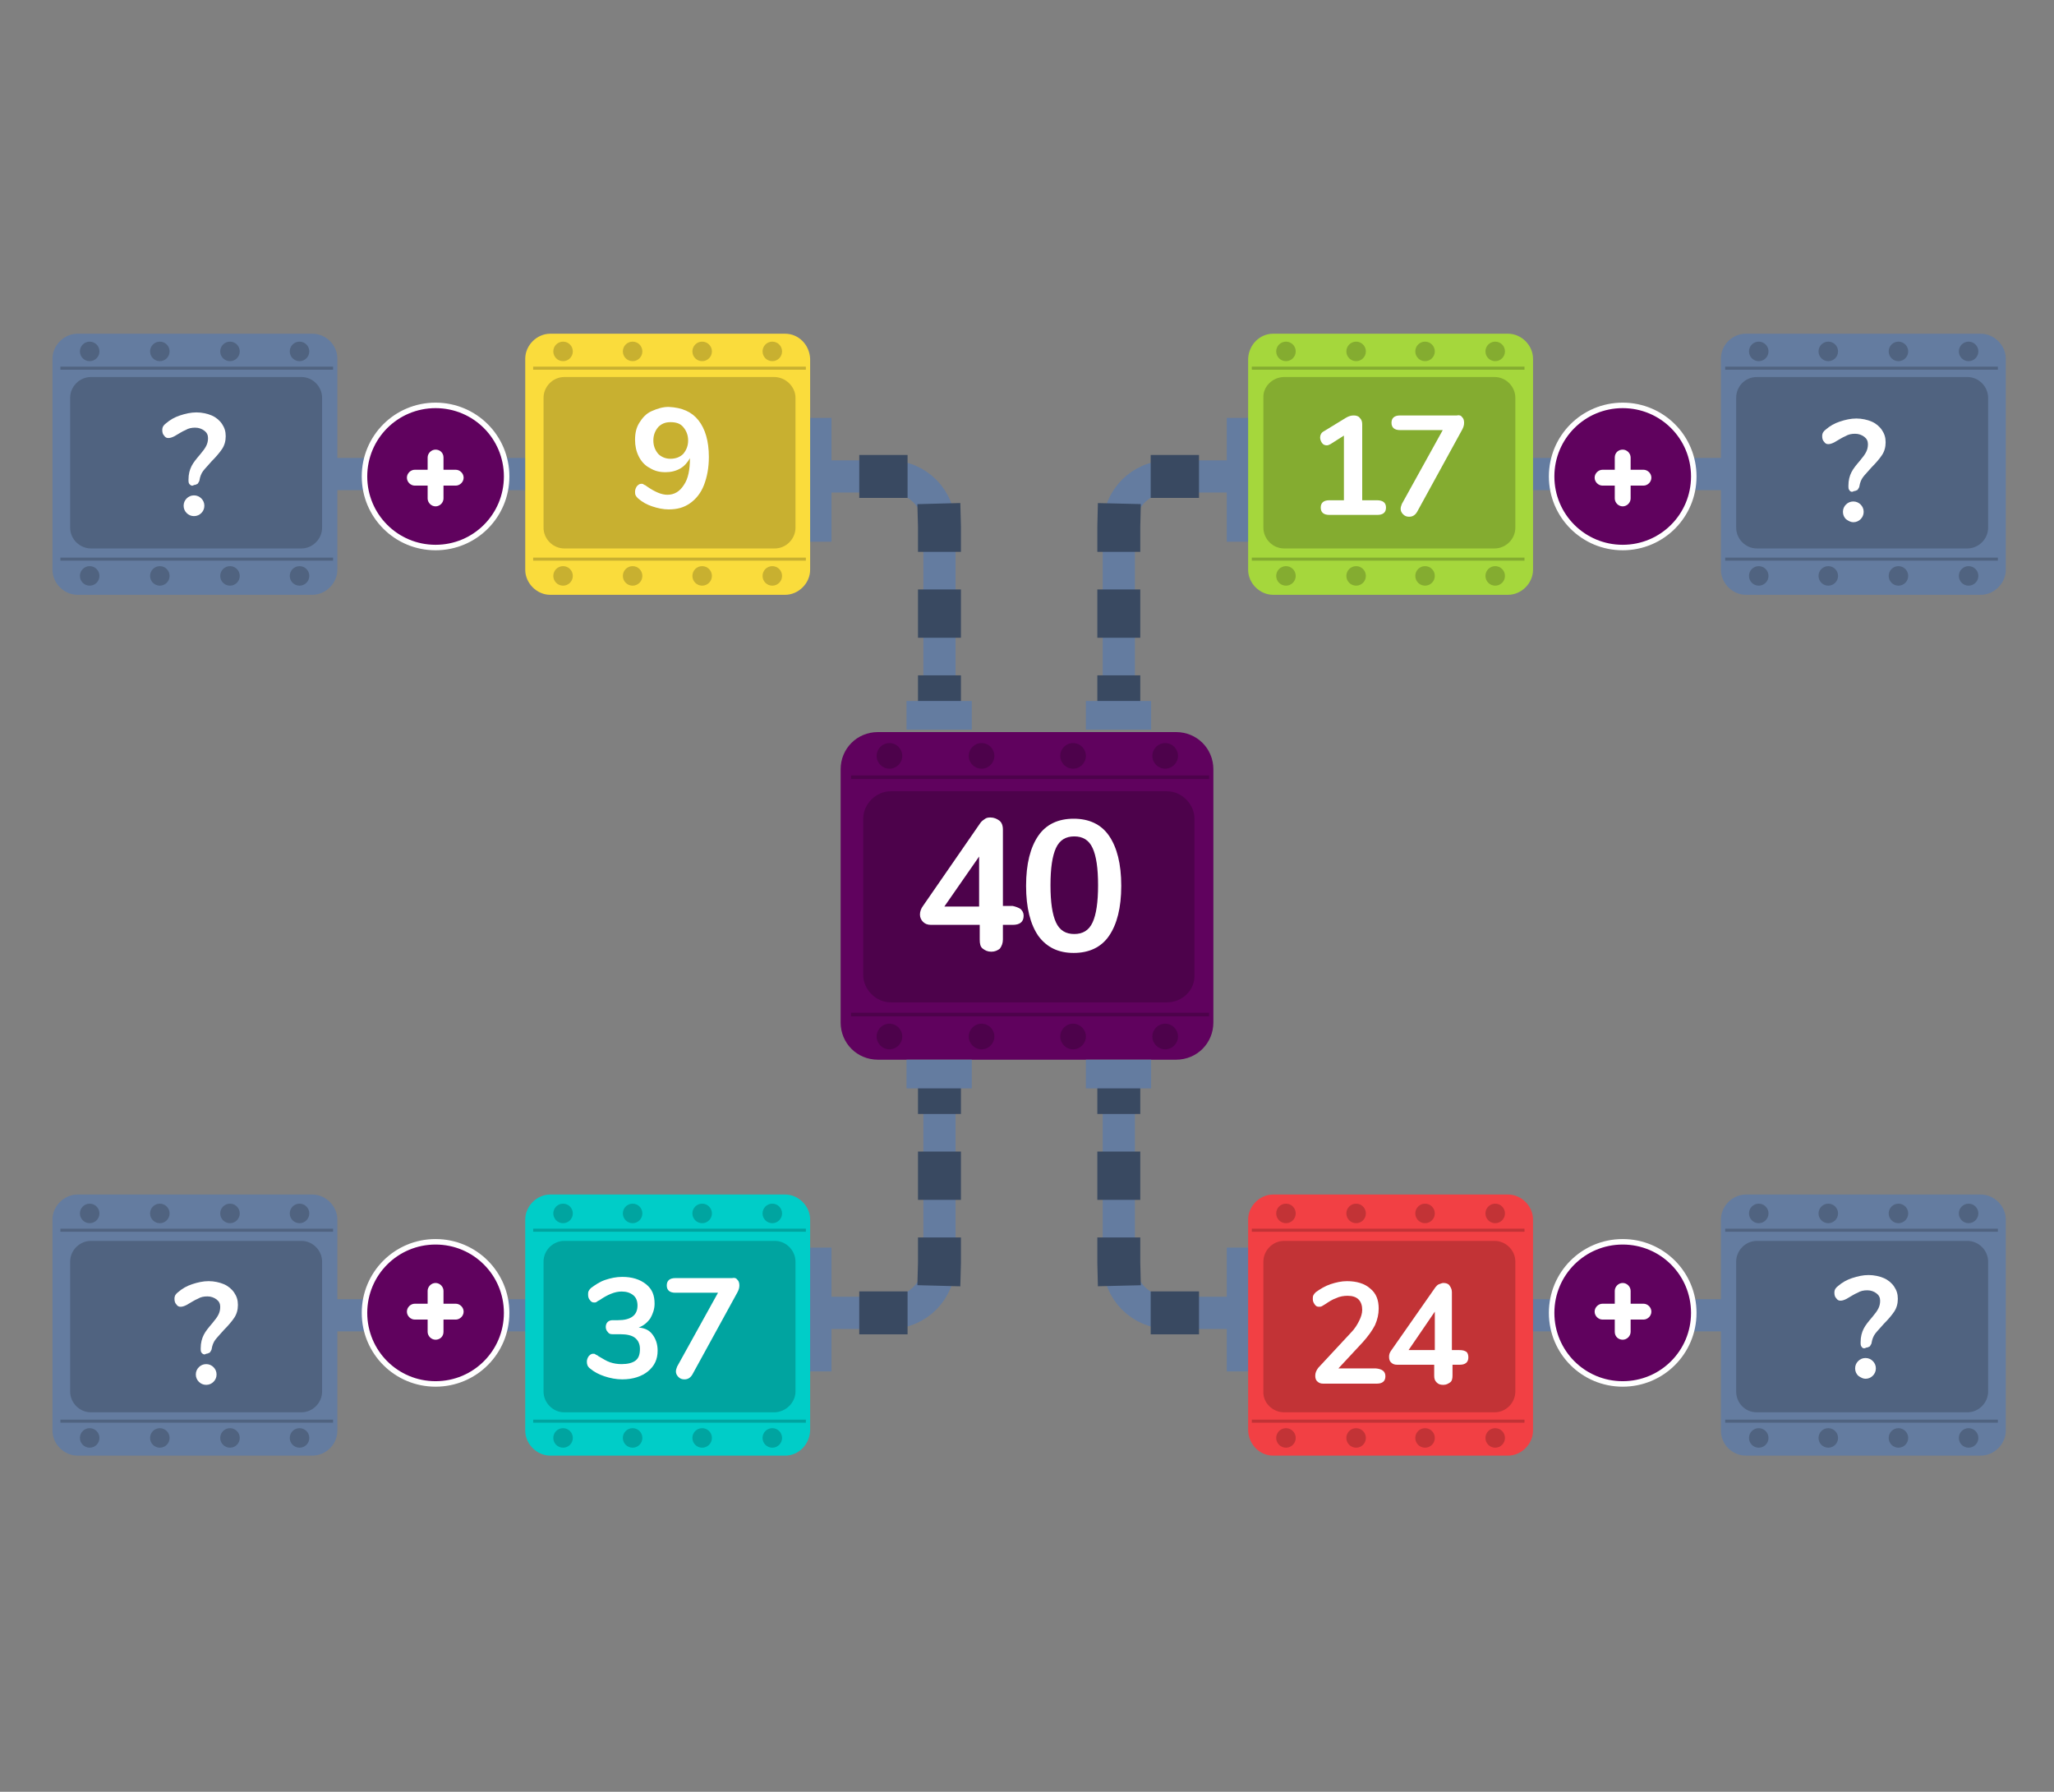 <?xml version="1.0" encoding="utf-8"?>
<!-- Generator: Adobe Illustrator 22.1.0, SVG Export Plug-In . SVG Version: 6.00 Build 0)  -->
<svg version="1.1" id="Layer_1" xmlns="http://www.w3.org/2000/svg" xmlns:xlink="http://www.w3.org/1999/xlink" x="0px" y="0px"
	 viewBox="0 0 336.7 293.7" style="enable-background:new 0 0 336.7 293.7;" xml:space="preserve">
<rect x="0" y="0" width="336.7" height="293.7" fill="#808080" stroke="none"/>
<style type="text/css">
	.st0{fill:#60025E;}
	.st1{opacity:0.2;}
	.st2{fill:#FFFFFF;}
	.st3{fill:none;stroke:#647CA0;stroke-width:5.279;stroke-linecap:round;stroke-linejoin:round;stroke-miterlimit:10;}
	.st4{fill:none;stroke:#394961;stroke-width:7.039;stroke-linecap:square;stroke-miterlimit:10;stroke-dasharray:0.88,13.198;}
	.st5{fill:#647CA0;}
	.st6{fill:#00CDC8;}
	.st7{fill:#F24044;}
	.st8{fill:#FADC3C;}
	.st9{fill:#A5D73C;}
</style>
<g>
	<g>
		<path class="st0" d="M192.8,173.7h-48.9c-3.4,0-6.1-2.7-6.1-6.1v-41.5c0-3.4,2.7-6.1,6.1-6.1h48.9c3.4,0,6.1,2.7,6.1,6.1v41.5
			C198.9,171,196.2,173.7,192.8,173.7z"/>
		<g class="st1">
			<g>
				<circle cx="145.8" cy="123.9" r="2.1"/>
				<circle cx="160.9" cy="123.9" r="2.1"/>
				<circle cx="175.9" cy="123.9" r="2.1"/>
				<circle cx="191" cy="123.9" r="2.1"/>
			</g>
			<g>
				<circle cx="145.8" cy="169.9" r="2.1"/>
				<circle cx="160.9" cy="169.9" r="2.1"/>
				<circle cx="175.9" cy="169.9" r="2.1"/>
				<circle cx="191" cy="169.9" r="2.1"/>
			</g>
			<rect x="139.5" y="127.1" width="58.7" height="0.6"/>
			<rect x="139.5" y="166" width="58.7" height="0.6"/>
			<path d="M191.3,164.3H146c-2.4,0-4.5-2.1-4.5-4.5v-25.6c0-2.4,2.1-4.5,4.5-4.5h45.3c2.4,0,4.5,2.1,4.5,4.5v25.6
				C195.9,162.3,193.8,164.3,191.3,164.3z"/>
		</g>
	</g>
	<g>
		<path class="st2" d="M167.3,149c0.3,0.3,0.5,0.6,0.5,1.1c0,1-0.6,1.5-1.8,1.5h-1.6v2.4c0,0.6-0.2,1.1-0.5,1.5
			c-0.4,0.3-0.8,0.5-1.4,0.5c-0.6,0-1-0.2-1.4-0.5s-0.5-0.8-0.5-1.5v-2.4h-8c-0.6,0-1-0.2-1.3-0.5s-0.5-0.7-0.5-1.2s0.2-1,0.5-1.4
			l9.4-13.6c0.2-0.3,0.5-0.5,0.8-0.7s0.6-0.2,0.9-0.2c0.5,0,1,0.2,1.4,0.5s0.6,0.8,0.6,1.5v12.5h1.6
			C166.5,148.6,167,148.8,167.3,149z M154.8,148.6h5.7v-8.2L154.8,148.6z"/>
		<path class="st2" d="M170.2,153.4c-1.3-1.9-2-4.6-2-8.2c0-3.6,0.7-6.3,2-8.2s3.3-2.8,5.8-2.8s4.5,0.9,5.8,2.8c1.3,1.9,2,4.6,2,8.2
			s-0.7,6.3-2,8.2s-3.3,2.8-5.8,2.8S171.6,155.3,170.2,153.4z M179.1,151.2c0.6-1.3,0.9-3.3,0.9-6.1s-0.3-4.8-0.9-6.1
			c-0.6-1.3-1.6-1.9-3-1.9s-2.4,0.6-3,1.9c-0.6,1.3-0.9,3.3-0.9,6.1s0.3,4.8,0.9,6.1s1.6,1.9,3,1.9
			C177.5,153.1,178.5,152.5,179.1,151.2z"/>
	</g>
</g>
<g>
	<g>
		<g>
			<g>
				<g>
					<path class="st3" d="M154,178.2V207c0,4.5-3.6,8.2-8.2,8.2h-9.5"/>
					<path class="st4" d="M154,178.2V207c0,4.5-3.6,8.2-8.2,8.2h-9.5"/>
				</g>
			</g>
		</g>
		<rect x="131.6" y="204.5" class="st5" width="4.7" height="20.3"/>
	</g>
	<g>
		<g>
			<g>
				<g>
					<path class="st3" d="M97.7,215.6H48.3"/>
				</g>
			</g>
		</g>
	</g>
	<g>
		<path class="st6" d="M128.7,238.6H90.2c-2.2,0-4.1-1.9-4.1-4.1v-34.6c0-2.2,1.9-4.1,4.1-4.1h38.5c2.2,0,4.1,1.9,4.1,4.1v34.6
			C132.7,236.8,130.9,238.6,128.7,238.6z"/>
		<g class="st1">
			<g>
				<circle cx="92.3" cy="198.9" r="1.6"/>
				<circle cx="103.7" cy="198.9" r="1.6"/>
				<circle cx="115.1" cy="198.9" r="1.6"/>
				<circle cx="126.6" cy="198.9" r="1.6"/>
			</g>
			<g>
				<circle cx="92.3" cy="235.7" r="1.6"/>
				<circle cx="103.7" cy="235.7" r="1.6"/>
				<circle cx="115.1" cy="235.7" r="1.6"/>
				<circle cx="126.6" cy="235.7" r="1.6"/>
			</g>
			<rect x="87.4" y="201.4" width="44.7" height="0.5"/>
			<rect x="87.4" y="232.7" width="44.7" height="0.5"/>
			<path d="M126.9,231.5H92.5c-1.9,0-3.4-1.6-3.4-3.4v-21.3c0-1.9,1.6-3.4,3.4-3.4H127c1.9,0,3.4,1.6,3.4,3.4v21.3
				C130.4,229.9,128.8,231.5,126.9,231.5z"/>
		</g>
	</g>
	<g>
		<path class="st2" d="M107,218.8c0.5,0.7,0.8,1.5,0.8,2.6c0,1.4-0.5,2.5-1.6,3.4c-1,0.8-2.4,1.3-4.2,1.3c-1,0-2-0.2-2.9-0.5
			s-1.7-0.7-2.4-1.3c-0.4-0.3-0.5-0.7-0.5-1.1c0-0.3,0.1-0.6,0.3-0.9c0.2-0.2,0.4-0.4,0.7-0.4c0.2,0,0.3,0,0.4,0.1s0.3,0.1,0.5,0.3
			c0.7,0.4,1.3,0.8,1.9,1s1.2,0.3,1.9,0.3c1,0,1.8-0.2,2.3-0.6c0.5-0.4,0.7-1,0.7-1.9c0-0.8-0.3-1.4-0.8-1.8s-1.3-0.6-2.4-0.6h-1.3
			c-0.4,0-0.6-0.1-0.8-0.4c-0.2-0.2-0.3-0.5-0.3-0.8s0.1-0.6,0.3-0.8c0.2-0.2,0.5-0.3,0.8-0.3h0.9c2.1,0,3.2-0.8,3.2-2.4
			c0-0.7-0.2-1.3-0.7-1.7s-1.1-0.6-1.9-0.6c-1.1,0-2.3,0.5-3.6,1.4c-0.2,0.1-0.4,0.2-0.5,0.3s-0.3,0.1-0.4,0.1
			c-0.3,0-0.5-0.1-0.7-0.4c-0.2-0.2-0.3-0.5-0.3-0.9c0-0.2,0-0.4,0.1-0.6s0.2-0.3,0.4-0.5c0.7-0.5,1.4-1,2.3-1.3s1.8-0.5,2.8-0.5
			c1.6,0,2.9,0.4,3.9,1.2s1.4,1.8,1.4,3.2c0,0.9-0.3,1.7-0.7,2.4c-0.5,0.7-1.1,1.2-1.9,1.5C105.8,217.7,106.5,218.1,107,218.8z"/>
		<path class="st2" d="M120.9,209.8c0.2,0.2,0.3,0.5,0.3,0.9s-0.1,0.7-0.3,1.1l-7.4,13.5c-0.3,0.5-0.7,0.8-1.3,0.8
			c-0.4,0-0.7-0.1-1-0.4c-0.3-0.3-0.4-0.6-0.4-0.9c0-0.3,0.1-0.5,0.2-0.8l6.7-12.1h-7c-0.9,0-1.4-0.4-1.4-1.2s0.5-1.2,1.4-1.2h9.3
			C120.4,209.4,120.7,209.5,120.9,209.8z"/>
	</g>
	<rect x="148.6" y="173.7" class="st5" width="10.7" height="4.7"/>
	<g>
		<rect x="28.8" y="201.3" class="st5" width="4.7" height="17.8"/>
	</g>
	<g>
		<path class="st5" d="M51.2,238.6H12.7c-2.2,0-4.1-1.9-4.1-4.1v-34.6c0-2.2,1.9-4.1,4.1-4.1h38.5c2.2,0,4.1,1.9,4.1,4.1v34.6
			C55.3,236.8,53.4,238.6,51.2,238.6z"/>
		<g class="st1">
			<g>
				<circle cx="14.7" cy="198.9" r="1.6"/>
				<circle cx="26.2" cy="198.9" r="1.6"/>
				<circle cx="37.7" cy="198.9" r="1.6"/>
				<circle cx="49.1" cy="198.9" r="1.6"/>
			</g>
			<g>
				<circle cx="14.7" cy="235.7" r="1.6"/>
				<circle cx="26.2" cy="235.7" r="1.6"/>
				<circle cx="37.7" cy="235.7" r="1.6"/>
				<circle cx="49.1" cy="235.7" r="1.6"/>
			</g>
			<rect x="9.9" y="201.4" width="44.7" height="0.5"/>
			<rect x="9.9" y="232.7" width="44.7" height="0.5"/>
			<path d="M49.4,231.5H14.9c-1.9,0-3.4-1.6-3.4-3.4v-21.3c0-1.9,1.6-3.4,3.4-3.4h34.5c1.9,0,3.4,1.6,3.4,3.4v21.3
				C52.8,229.9,51.3,231.5,49.4,231.5z"/>
		</g>
	</g>
	<g>
		<g>
			<path class="st0" d="M71.4,226.9c-6.4,0-11.7-5.2-11.7-11.7c0-6.4,5.2-11.7,11.7-11.7s11.7,5.2,11.7,11.7
				C83.1,221.6,77.8,226.9,71.4,226.9z"/>
			<path class="st2" d="M71.4,204c6.2,0,11.2,5,11.2,11.2s-5,11.2-11.2,11.2s-11.2-5-11.2-11.2S65.2,204,71.4,204 M71.4,203.1
				c-6.7,0-12.1,5.4-12.1,12.1s5.4,12.1,12.1,12.1s12.1-5.4,12.1-12.1S78.1,203.1,71.4,203.1L71.4,203.1z"/>
		</g>
		<path class="st2" d="M74.7,213.7H68c-0.7,0-1.3,0.6-1.3,1.3l0,0c0,0.7,0.6,1.3,1.3,1.3h6.7c0.7,0,1.3-0.6,1.3-1.3l0,0
			C76,214.3,75.4,213.7,74.7,213.7z"/>
		<path class="st2" d="M72.7,218.3v-6.7c0-0.7-0.6-1.3-1.3-1.3l0,0c-0.7,0-1.3,0.6-1.3,1.3v6.7c0,0.7,0.6,1.3,1.3,1.3l0,0
			C72.1,219.6,72.7,219.1,72.7,218.3z"/>
	</g>
</g>
<g>
	<g>
		<g>
			<g>
				<g>
					<path class="st3" d="M183.4,178.2V207c0,4.5,3.6,8.2,8.2,8.2h9.5"/>
					<path class="st4" d="M183.4,178.2V207c0,4.5,3.6,8.2,8.2,8.2h9.5"/>
				</g>
			</g>
		</g>
		<rect x="201.1" y="204.5" class="st5" width="4.7" height="20.3"/>
	</g>
	<g>
		<g>
			<g>
				<g>
					<path class="st3" d="M239.7,215.6h49.5"/>
				</g>
			</g>
		</g>
	</g>
	<g>
		<path class="st7" d="M208.7,238.6h38.5c2.2,0,4.1-1.9,4.1-4.1v-34.6c0-2.2-1.9-4.1-4.1-4.1h-38.5c-2.2,0-4.1,1.9-4.1,4.1v34.6
			C204.7,236.8,206.5,238.6,208.7,238.6z"/>
		<g class="st1">
			<g>
				<circle cx="245.1" cy="198.9" r="1.6"/>
				<circle cx="233.6" cy="198.9" r="1.6"/>
				<circle cx="222.3" cy="198.9" r="1.6"/>
				<circle cx="210.8" cy="198.9" r="1.6"/>
			</g>
			<g>
				<circle cx="245.1" cy="235.7" r="1.6"/>
				<circle cx="233.6" cy="235.7" r="1.6"/>
				<circle cx="222.3" cy="235.7" r="1.6"/>
				<circle cx="210.8" cy="235.7" r="1.6"/>
			</g>
			<rect x="205.2" y="201.4" width="44.7" height="0.5"/>
			<rect x="205.2" y="232.7" width="44.7" height="0.5"/>
			<path d="M210.5,231.5H245c1.9,0,3.4-1.6,3.4-3.4v-21.3c0-1.9-1.6-3.4-3.4-3.4h-34.5c-1.9,0-3.4,1.6-3.4,3.4v21.3
				C207,229.9,208.6,231.5,210.5,231.5z"/>
		</g>
	</g>
	<rect x="178" y="173.7" class="st5" width="10.7" height="4.7"/>
	<g>
		<rect x="303.9" y="201.3" class="st5" width="4.7" height="17.8"/>
	</g>
	<g>
		<path class="st5" d="M286.2,238.6h38.5c2.2,0,4.1-1.9,4.1-4.1v-34.6c0-2.2-1.9-4.1-4.1-4.1h-38.5c-2.2,0-4.1,1.9-4.1,4.1v34.6
			C282.1,236.8,284,238.6,286.2,238.6z"/>
		<g class="st1">
			<g>
				<circle cx="322.7" cy="198.9" r="1.6"/>
				<circle cx="311.2" cy="198.9" r="1.6"/>
				<circle cx="299.7" cy="198.9" r="1.6"/>
				<circle cx="288.3" cy="198.9" r="1.6"/>
			</g>
			<g>
				<circle cx="322.7" cy="235.7" r="1.6"/>
				<circle cx="311.2" cy="235.7" r="1.6"/>
				<circle cx="299.7" cy="235.7" r="1.6"/>
				<circle cx="288.3" cy="235.7" r="1.6"/>
			</g>
			<rect x="282.8" y="201.4" width="44.7" height="0.5"/>
			<rect x="282.8" y="232.7" width="44.7" height="0.5"/>
			<path d="M288,231.5h34.5c1.9,0,3.4-1.6,3.4-3.4v-21.3c0-1.9-1.6-3.4-3.4-3.4H288c-1.9,0-3.4,1.6-3.4,3.4v21.3
				C284.6,229.9,286,231.5,288,231.5z"/>
		</g>
	</g>
	<g>
		<g>
			<path class="st0" d="M266,226.9c6.4,0,11.7-5.2,11.7-11.7c0-6.4-5.2-11.7-11.7-11.7s-11.7,5.2-11.7,11.7
				C254.3,221.6,259.6,226.9,266,226.9z"/>
			<path class="st2" d="M266,204c6.2,0,11.2,5,11.2,11.2s-5,11.2-11.2,11.2s-11.2-5-11.2-11.2S259.8,204,266,204 M266,203.1
				c-6.7,0-12.1,5.4-12.1,12.1s5.4,12.1,12.1,12.1s12.1-5.4,12.1-12.1S272.7,203.1,266,203.1L266,203.1z"/>
		</g>
		<path class="st2" d="M262.7,213.7h6.7c0.7,0,1.3,0.6,1.3,1.3l0,0c0,0.7-0.6,1.3-1.3,1.3h-6.7c-0.7,0-1.3-0.6-1.3-1.3l0,0
			C261.4,214.3,262,213.7,262.7,213.7z"/>
		<path class="st2" d="M264.7,218.3v-6.7c0-0.7,0.6-1.3,1.3-1.3l0,0c0.7,0,1.3,0.6,1.3,1.3v6.7c0,0.7-0.6,1.3-1.3,1.3l0,0
			C265.3,219.6,264.7,219.1,264.7,218.3z"/>
	</g>
</g>
<g>
	<path class="st2" d="M305.2,220.8c-0.2-0.2-0.2-0.4-0.2-0.8c0-0.9,0.2-1.6,0.5-2.2s0.8-1.2,1.4-1.9c0.5-0.6,0.8-1,1-1.4
		s0.3-0.8,0.3-1.3s-0.2-0.9-0.6-1.2s-0.9-0.5-1.5-0.5s-1.1,0.1-1.6,0.4c-0.5,0.2-1.1,0.6-1.8,1c-0.4,0.2-0.7,0.3-1,0.3
		s-0.5-0.1-0.7-0.4c-0.2-0.2-0.3-0.5-0.3-0.9c0-0.5,0.2-0.8,0.6-1.1c0.7-0.6,1.4-1,2.3-1.3s1.8-0.5,2.7-0.5c0.9,0,1.8,0.2,2.5,0.5
		s1.3,0.8,1.7,1.4c0.4,0.6,0.6,1.2,0.6,2s-0.2,1.5-0.6,2.1s-1,1.3-1.7,2c-0.6,0.7-1.1,1.2-1.4,1.6c-0.3,0.4-0.5,0.9-0.6,1.5
		c0,0.2-0.2,0.4-0.3,0.6c-0.2,0.1-0.4,0.2-0.6,0.2C305.6,221.1,305.3,221,305.2,220.8z M304.6,225.5c-0.3-0.3-0.5-0.7-0.5-1.2
		s0.2-0.9,0.5-1.2s0.7-0.5,1.2-0.5s0.9,0.2,1.2,0.5c0.3,0.3,0.5,0.7,0.5,1.2s-0.2,0.9-0.5,1.2s-0.7,0.5-1.2,0.5
		C305.4,226,305,225.8,304.6,225.5z"/>
</g>
<g>
	<path class="st2" d="M227.1,225.6c0,0.8-0.5,1.2-1.4,1.2h-8.8c-0.4,0-0.7-0.1-1-0.4c-0.2-0.2-0.3-0.5-0.3-0.9
		c0-0.5,0.2-0.9,0.5-1.3l5.3-5.7c0.7-0.7,1.1-1.4,1.4-2s0.5-1.2,0.5-1.8c0-0.7-0.2-1.3-0.6-1.7c-0.4-0.4-1-0.6-1.8-0.6
		c-0.6,0-1.3,0.1-1.9,0.4c-0.6,0.2-1.2,0.6-1.8,1c-0.2,0.1-0.3,0.2-0.5,0.3s-0.3,0.1-0.5,0.1c-0.3,0-0.5-0.1-0.7-0.4
		s-0.3-0.5-0.3-0.9c0-0.2,0-0.4,0.1-0.6s0.2-0.3,0.4-0.5c0.7-0.5,1.5-1,2.4-1.3s1.8-0.5,2.7-0.5c1.6,0,2.9,0.4,3.8,1.2
		c1,0.8,1.4,1.9,1.4,3.3c0,0.9-0.2,1.8-0.6,2.7c-0.4,0.8-1.1,1.8-2,2.8l-4,4.3h6.1C226.6,224.4,227.1,224.8,227.1,225.6z"/>
	<path class="st2" d="M240.4,221.6c0.2,0.2,0.3,0.5,0.3,0.9c0,0.8-0.5,1.2-1.4,1.2h-1.2v1.8c0,0.5-0.1,0.9-0.4,1.1s-0.6,0.4-1.1,0.4
		s-0.8-0.1-1.1-0.4s-0.4-0.6-0.4-1.1v-1.8H229c-0.4,0-0.7-0.1-1-0.4c-0.2-0.2-0.3-0.5-0.3-0.9s0.1-0.7,0.4-1.1l7.2-10.3
		c0.2-0.2,0.3-0.4,0.6-0.5s0.5-0.2,0.7-0.2c0.4,0,0.8,0.1,1,0.4s0.4,0.6,0.4,1.1v9.5h1.2C239.8,221.3,240.1,221.4,240.4,221.6z
		 M230.9,221.3h4.3V215L230.9,221.3z"/>
</g>
<g>
	<g>
		<g>
			<g>
				<g>
					<path class="st3" d="M154,115.1V86.3c0-4.5-3.6-8.2-8.2-8.2h-9.5"/>
					<path class="st4" d="M154,115.1V86.3c0-4.5-3.6-8.2-8.2-8.2h-9.5"/>
				</g>
			</g>
		</g>
		<rect x="131.6" y="68.5" class="st5" width="4.7" height="20.3"/>
	</g>
	<g>
		<g>
			<g>
				<g>
					<path class="st3" d="M97.7,77.7H48.3"/>
				</g>
			</g>
		</g>
	</g>
	<g>
		<path class="st8" d="M128.7,54.7H90.2c-2.2,0-4.1,1.9-4.1,4.1v34.6c0,2.2,1.9,4.1,4.1,4.1h38.5c2.2,0,4.1-1.9,4.1-4.1V58.8
			C132.7,56.5,130.9,54.7,128.7,54.7z"/>
		<g class="st1">
			<g>
				<circle cx="92.3" cy="94.4" r="1.6"/>
				<circle cx="103.7" cy="94.4" r="1.6"/>
				<circle cx="115.1" cy="94.4" r="1.6"/>
				<circle cx="126.6" cy="94.4" r="1.6"/>
			</g>
			<g>
				<circle cx="92.3" cy="57.6" r="1.6"/>
				<circle cx="103.7" cy="57.6" r="1.6"/>
				<circle cx="115.1" cy="57.6" r="1.6"/>
				<circle cx="126.6" cy="57.6" r="1.6"/>
			</g>
			<rect x="87.4" y="91.4" width="44.7" height="0.5"/>
			<rect x="87.4" y="60.1" width="44.7" height="0.5"/>
			<path d="M126.9,61.8H92.5c-1.9,0-3.4,1.6-3.4,3.4v21.3c0,1.9,1.6,3.4,3.4,3.4H127c1.9,0,3.4-1.6,3.4-3.4V65.2
				C130.4,63.4,128.8,61.8,126.9,61.8z"/>
		</g>
	</g>
	<g>
		<path class="st2" d="M114.5,68.9c1.1,1.4,1.7,3.4,1.7,6c0,1.8-0.3,3.3-0.8,4.6s-1.3,2.3-2.3,3s-2.1,1-3.5,1
			c-0.9,0-1.8-0.2-2.7-0.5c-0.9-0.3-1.6-0.7-2.3-1.3c-0.2-0.2-0.3-0.3-0.4-0.5s-0.1-0.4-0.1-0.6c0-0.3,0.1-0.6,0.3-0.9
			c0.2-0.2,0.4-0.4,0.7-0.4c0.2,0,0.3,0,0.4,0.1s0.3,0.1,0.5,0.3c1.3,0.9,2.4,1.4,3.4,1.4c1.1,0,2-0.5,2.7-1.6c0.7-1,1-2.5,1-4.4
			c-0.4,0.7-0.9,1.3-1.6,1.7s-1.5,0.6-2.4,0.6c-1,0-1.8-0.2-2.6-0.7c-0.8-0.4-1.4-1.1-1.8-1.9s-0.6-1.7-0.6-2.7c0-1.1,0.2-2,0.7-2.8
			s1.1-1.5,2-1.9s1.8-0.7,2.8-0.7C111.8,66.8,113.4,67.5,114.5,68.9z M112,74.4c0.5-0.6,0.8-1.3,0.8-2.2c0-0.9-0.3-1.6-0.8-2.2
			s-1.2-0.8-2.1-0.8s-1.5,0.3-2,0.8c-0.5,0.6-0.8,1.3-0.8,2.2s0.3,1.6,0.8,2.2c0.5,0.5,1.2,0.8,2,0.8
			C110.8,75.2,111.5,74.9,112,74.4z"/>
	</g>
	<rect x="148.6" y="114.9" class="st5" width="10.7" height="4.7"/>
	<g>
		<rect x="28.8" y="74.2" class="st5" width="4.7" height="17.8"/>
	</g>
	<g>
		<path class="st5" d="M51.2,54.7H12.7c-2.2,0-4.1,1.9-4.1,4.1v34.6c0,2.2,1.9,4.1,4.1,4.1h38.5c2.2,0,4.1-1.9,4.1-4.1V58.8
			C55.3,56.5,53.4,54.7,51.2,54.7z"/>
		<g class="st1">
			<g>
				<circle cx="14.7" cy="94.4" r="1.6"/>
				<circle cx="26.2" cy="94.4" r="1.6"/>
				<circle cx="37.7" cy="94.4" r="1.6"/>
				<circle cx="49.1" cy="94.4" r="1.6"/>
			</g>
			<g>
				<circle cx="14.7" cy="57.6" r="1.6"/>
				<circle cx="26.2" cy="57.6" r="1.6"/>
				<circle cx="37.7" cy="57.6" r="1.6"/>
				<circle cx="49.1" cy="57.6" r="1.6"/>
			</g>
			<rect x="9.9" y="91.4" width="44.7" height="0.5"/>
			<rect x="9.9" y="60.1" width="44.7" height="0.5"/>
			<path d="M49.4,61.8H14.9c-1.9,0-3.4,1.6-3.4,3.4v21.3c0,1.9,1.6,3.4,3.4,3.4h34.5c1.9,0,3.4-1.6,3.4-3.4V65.2
				C52.8,63.4,51.3,61.8,49.4,61.8z"/>
		</g>
	</g>
	<g>
		<path class="st2" d="M31.1,79.4c-0.2-0.2-0.2-0.4-0.2-0.8c0-0.9,0.2-1.6,0.5-2.2s0.8-1.2,1.4-1.9c0.5-0.6,0.8-1,1-1.4
			s0.3-0.8,0.3-1.3s-0.2-0.9-0.6-1.2s-0.9-0.5-1.5-0.5c-0.6,0-1.1,0.1-1.6,0.4c-0.5,0.2-1.1,0.6-1.8,1c-0.4,0.2-0.7,0.3-1,0.3
			s-0.5-0.1-0.7-0.4c-0.2-0.2-0.3-0.5-0.3-0.9c0-0.5,0.2-0.8,0.6-1.1c0.7-0.6,1.4-1,2.3-1.3s1.8-0.5,2.7-0.5s1.8,0.2,2.5,0.5
			s1.3,0.8,1.7,1.4s0.6,1.2,0.6,2s-0.2,1.5-0.6,2.1c-0.4,0.6-1,1.3-1.7,2c-0.6,0.7-1.1,1.2-1.4,1.6c-0.3,0.4-0.5,0.9-0.6,1.5
			c0,0.2-0.2,0.4-0.3,0.6c-0.2,0.1-0.4,0.2-0.6,0.2C31.5,79.7,31.3,79.6,31.1,79.4z M30.6,84.1c-0.3-0.3-0.5-0.7-0.5-1.2
			s0.2-0.9,0.5-1.2c0.3-0.3,0.7-0.5,1.2-0.5c0.5,0,0.9,0.2,1.2,0.5s0.5,0.7,0.5,1.2s-0.2,0.9-0.5,1.2c-0.3,0.3-0.7,0.5-1.2,0.5
			S30.9,84.4,30.6,84.1z"/>
	</g>
	<g>
		<g>
			<path class="st0" d="M71.4,66.4c-6.4,0-11.7,5.2-11.7,11.7c0,6.4,5.2,11.7,11.7,11.7s11.7-5.2,11.7-11.7
				C83.1,71.7,77.8,66.4,71.4,66.4z"/>
			<path class="st2" d="M71.4,89.3c-6.2,0-11.2-5-11.2-11.2s5-11.2,11.2-11.2s11.2,5,11.2,11.2S77.6,89.3,71.4,89.3 M71.4,90.2
				c6.7,0,12.1-5.4,12.1-12.1S78.1,66,71.4,66s-12.1,5.4-12.1,12.1C59.3,84.8,64.7,90.2,71.4,90.2L71.4,90.2z"/>
		</g>
		<path class="st2" d="M74.7,79.6H68c-0.7,0-1.3-0.6-1.3-1.3l0,0c0-0.7,0.6-1.3,1.3-1.3h6.7c0.7,0,1.3,0.6,1.3,1.3l0,0
			C76,79,75.4,79.6,74.7,79.6z"/>
		<path class="st2" d="M72.7,75v6.7c0,0.7-0.6,1.3-1.3,1.3l0,0c-0.7,0-1.3-0.6-1.3-1.3V75c0-0.7,0.6-1.3,1.3-1.3l0,0
			C72.1,73.7,72.7,74.2,72.7,75z"/>
	</g>
</g>
<g>
	<g>
		<g>
			<g>
				<g>
					<path class="st3" d="M183.4,115.1V86.3c0-4.5,3.6-8.2,8.2-8.2h9.5"/>
					<path class="st4" d="M183.4,115.1V86.3c0-4.5,3.6-8.2,8.2-8.2h9.5"/>
				</g>
			</g>
		</g>
		<rect x="201.1" y="68.5" class="st5" width="4.7" height="20.3"/>
	</g>
	<g>
		<g>
			<g>
				<g>
					<path class="st3" d="M239.7,77.7h49.5"/>
				</g>
			</g>
		</g>
	</g>
	<g>
		<path class="st9" d="M208.7,54.7h38.5c2.2,0,4.1,1.9,4.1,4.1v34.6c0,2.2-1.9,4.1-4.1,4.1h-38.5c-2.2,0-4.1-1.9-4.1-4.1V58.8
			C204.7,56.5,206.5,54.7,208.7,54.7z"/>
		<g class="st1">
			<g>
				<circle cx="245.1" cy="94.4" r="1.6"/>
				<circle cx="233.6" cy="94.4" r="1.6"/>
				<circle cx="222.3" cy="94.4" r="1.6"/>
				<circle cx="210.8" cy="94.4" r="1.6"/>
			</g>
			<g>
				<circle cx="245.1" cy="57.6" r="1.6"/>
				<circle cx="233.6" cy="57.6" r="1.6"/>
				<circle cx="222.3" cy="57.6" r="1.6"/>
				<circle cx="210.8" cy="57.6" r="1.6"/>
			</g>
			<rect x="205.2" y="91.4" width="44.7" height="0.5"/>
			<rect x="205.2" y="60.1" width="44.7" height="0.5"/>
			<path d="M210.5,61.8H245c1.9,0,3.4,1.6,3.4,3.4v21.3c0,1.9-1.6,3.4-3.4,3.4h-34.5c-1.9,0-3.4-1.6-3.4-3.4V65.2
				C207,63.4,208.6,61.8,210.5,61.8z"/>
		</g>
	</g>
	<rect x="178" y="114.9" class="st5" width="10.7" height="4.7"/>
	<g>
		<rect x="303.9" y="74.2" class="st5" width="4.7" height="17.8"/>
	</g>
	<g>
		<path class="st5" d="M286.2,54.7h38.5c2.2,0,4.1,1.9,4.1,4.1v34.6c0,2.2-1.9,4.1-4.1,4.1h-38.5c-2.2,0-4.1-1.9-4.1-4.1V58.8
			C282.1,56.5,284,54.7,286.2,54.7z"/>
		<g class="st1">
			<g>
				<circle cx="322.7" cy="94.4" r="1.6"/>
				<circle cx="311.2" cy="94.4" r="1.6"/>
				<circle cx="299.7" cy="94.4" r="1.6"/>
				<circle cx="288.3" cy="94.4" r="1.6"/>
			</g>
			<g>
				<circle cx="322.7" cy="57.6" r="1.6"/>
				<circle cx="311.2" cy="57.6" r="1.6"/>
				<circle cx="299.7" cy="57.6" r="1.6"/>
				<circle cx="288.3" cy="57.6" r="1.6"/>
			</g>
			<rect x="282.8" y="91.4" width="44.7" height="0.5"/>
			<rect x="282.8" y="60.1" width="44.7" height="0.5"/>
			<path d="M288,61.8h34.5c1.9,0,3.4,1.6,3.4,3.4v21.3c0,1.9-1.6,3.4-3.4,3.4H288c-1.9,0-3.4-1.6-3.4-3.4V65.2
				C284.6,63.4,286,61.8,288,61.8z"/>
		</g>
	</g>
	<g>
		<g>
			<path class="st0" d="M266,66.4c6.4,0,11.7,5.2,11.7,11.7c0,6.4-5.2,11.7-11.7,11.7s-11.7-5.2-11.7-11.7
				C254.3,71.7,259.6,66.4,266,66.4z"/>
			<path class="st2" d="M266,89.3c-6.2,0-11.2-5-11.2-11.2s5-11.2,11.2-11.2s11.2,5,11.2,11.2S272.2,89.3,266,89.3 M266,90.2
				c6.7,0,12.1-5.4,12.1-12.1S272.7,66,266,66s-12.1,5.4-12.1,12.1S259.3,90.2,266,90.2L266,90.2z"/>
		</g>
		<path class="st2" d="M262.7,79.6h6.7c0.7,0,1.3-0.6,1.3-1.3l0,0c0-0.7-0.6-1.3-1.3-1.3h-6.7c-0.7,0-1.3,0.6-1.3,1.3l0,0
			C261.4,79,262,79.6,262.7,79.6z"/>
		<path class="st2" d="M264.7,75v6.7c0,0.7,0.6,1.3,1.3,1.3l0,0c0.7,0,1.3-0.6,1.3-1.3V75c0-0.7-0.6-1.3-1.3-1.3l0,0
			C265.3,73.7,264.7,74.2,264.7,75z"/>
	</g>
</g>
<g>
	<path class="st2" d="M303.2,80.4c-0.2-0.2-0.2-0.4-0.2-0.8c0-0.9,0.2-1.6,0.5-2.2s0.8-1.2,1.4-1.9c0.5-0.6,0.8-1,1-1.4
		s0.3-0.8,0.3-1.3s-0.2-0.9-0.6-1.2s-0.9-0.5-1.5-0.5s-1.1,0.1-1.6,0.4c-0.5,0.2-1.1,0.6-1.8,1c-0.4,0.2-0.7,0.3-1,0.3
		s-0.5-0.1-0.7-0.4c-0.2-0.2-0.3-0.5-0.3-0.9c0-0.5,0.2-0.8,0.6-1.1c0.7-0.6,1.4-1,2.3-1.3s1.8-0.5,2.7-0.5c0.9,0,1.8,0.2,2.5,0.5
		s1.3,0.8,1.7,1.4c0.4,0.6,0.6,1.2,0.6,2s-0.2,1.5-0.6,2.1s-1,1.3-1.7,2c-0.6,0.7-1.1,1.2-1.4,1.6s-0.5,0.9-0.6,1.5
		c0,0.2-0.2,0.4-0.3,0.6c-0.2,0.1-0.4,0.2-0.6,0.2C303.6,80.7,303.3,80.6,303.2,80.4z M302.6,85.1c-0.3-0.3-0.5-0.7-0.5-1.2
		s0.2-0.9,0.5-1.2c0.3-0.3,0.7-0.5,1.2-0.5s0.9,0.2,1.2,0.5c0.3,0.3,0.5,0.7,0.5,1.2s-0.2,0.9-0.5,1.2c-0.3,0.3-0.7,0.5-1.2,0.5
		C303.4,85.6,303,85.4,302.6,85.1z"/>
</g>
<g>
	<path class="st2" d="M227.2,83.2c0,0.8-0.5,1.2-1.4,1.2h-7.9c-0.9,0-1.4-0.4-1.4-1.2c0-0.8,0.5-1.2,1.4-1.2h2.4V71.4l-2.2,1.4
		c-0.2,0.1-0.4,0.2-0.6,0.2c-0.3,0-0.6-0.1-0.8-0.4s-0.3-0.6-0.3-0.9c0-0.4,0.2-0.8,0.6-1l3.6-2.2c0.5-0.3,0.9-0.4,1.3-0.4
		c0.4,0,0.8,0.1,1,0.4c0.3,0.3,0.4,0.6,0.4,1.1V82h2.4C226.7,82,227.2,82.4,227.2,83.2z"/>
	<path class="st2" d="M239.7,68.4c0.2,0.2,0.3,0.5,0.3,0.9s-0.1,0.7-0.3,1.1l-7.4,13.5c-0.3,0.5-0.7,0.8-1.3,0.8
		c-0.4,0-0.7-0.1-1-0.4s-0.4-0.6-0.4-0.9s0.1-0.5,0.2-0.8l6.7-12.1h-7c-0.9,0-1.4-0.4-1.4-1.2c0-0.8,0.5-1.2,1.4-1.2h9.3
		C239.2,68,239.5,68.1,239.7,68.4z"/>
</g>
<g>
	<path class="st2" d="M33.1,221.8c-0.2-0.2-0.2-0.4-0.2-0.8c0-0.9,0.2-1.6,0.5-2.2s0.8-1.2,1.4-1.9c0.5-0.6,0.8-1,1-1.4
		s0.3-0.8,0.3-1.3s-0.2-0.9-0.6-1.2s-0.9-0.5-1.5-0.5s-1.1,0.1-1.6,0.4c-0.5,0.2-1.1,0.6-1.8,1c-0.4,0.2-0.7,0.3-1,0.3
		s-0.5-0.1-0.7-0.4c-0.2-0.2-0.3-0.5-0.3-0.9c0-0.5,0.2-0.8,0.6-1.1c0.7-0.6,1.4-1,2.3-1.3s1.8-0.5,2.7-0.5c0.9,0,1.8,0.2,2.5,0.5
		s1.3,0.8,1.7,1.4c0.4,0.6,0.6,1.2,0.6,2s-0.2,1.5-0.6,2.1c-0.4,0.6-1,1.3-1.7,2c-0.6,0.7-1.1,1.2-1.4,1.6c-0.3,0.4-0.5,0.9-0.6,1.5
		c0,0.2-0.2,0.4-0.3,0.6c-0.2,0.1-0.4,0.2-0.6,0.2C33.5,222.1,33.3,222,33.1,221.8z M32.6,226.5c-0.3-0.3-0.5-0.7-0.5-1.2
		s0.2-0.9,0.5-1.2s0.7-0.5,1.2-0.5s0.9,0.2,1.2,0.5s0.5,0.7,0.5,1.2s-0.2,0.9-0.5,1.2s-0.7,0.5-1.2,0.5S32.9,226.8,32.6,226.5z"/>
</g>
</svg>
